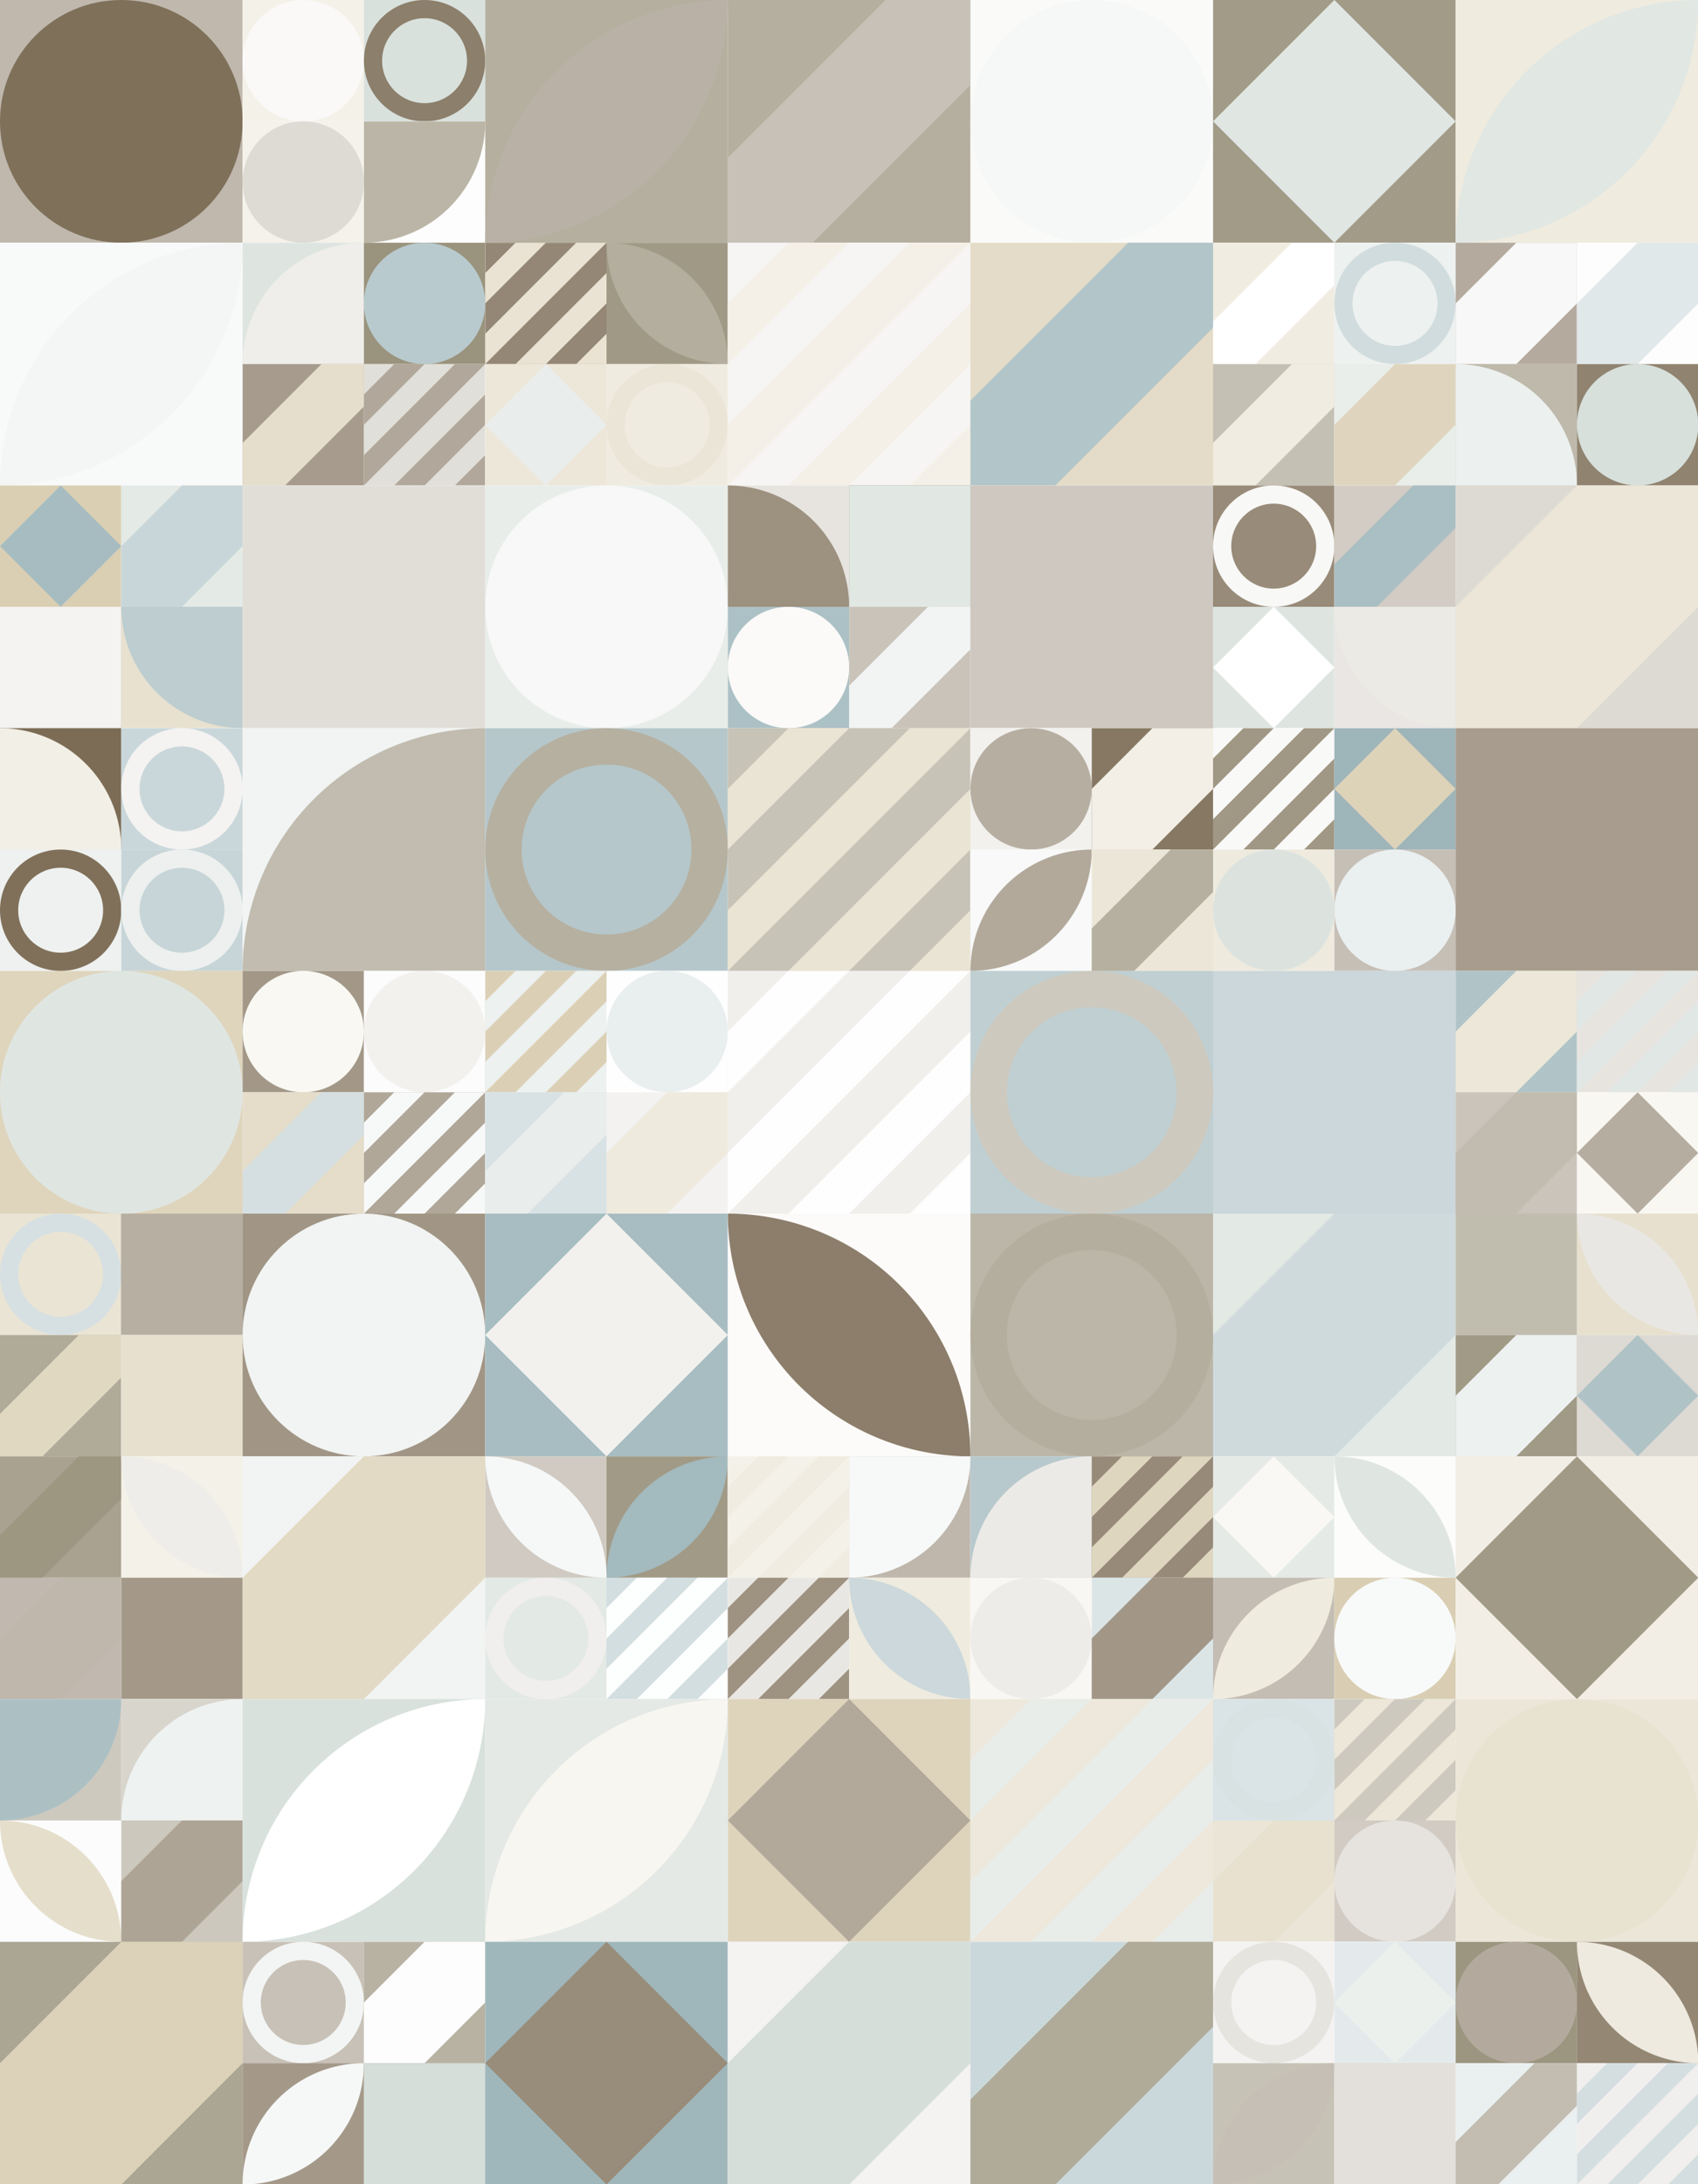 <?xml version="1.0" standalone="no"?><svg xmlns:xlink="http://www.w3.org/1999/xlink" xmlns="http://www.w3.org/2000/svg" viewBox="0 0 1000 1285.714" preserveAspectRatio="xMaxYMax slice"><rect x="0" y="0" width="1000" height="1285.714" fill="#333333" stroke="none"/><g transform="scale(1.786)"><rect x="0" y="0" width="560" height="720" fill="#ffffff"/><rect x="0" y="0" width="80" height="80" fill="#c0b8ad"/><circle cx="40" cy="40" r="40" fill="#7f705a"/><rect x="80" y="0" width="80" height="80" fill="#ffffff"/><rect x="80" y="0" width="40" height="40" fill="#f4f1e9"/><circle cx="100" cy="20" r="20" fill="#faf9f8"/><rect x="120" y="0" width="40" height="40" fill="#d9e1dd"/><g transform="translate(120,0) scale(2) rotate(0)"><path fill-rule="evenodd" clip-rule="evenodd" d="M10 20C15.523 20 20 15.523 20 10C20 4.477 15.523 0 10 0C4.477 0 0 4.477 0 10C0 15.523 4.477 20 10 20ZM10 17C13.866 17 17 13.866 17 10C17 6.134 13.866 3 10 3C6.134 3 3 6.134 3 10C3 13.866 6.134 17 10 17Z" fill="#8c7f6b"/></g><rect x="80" y="40" width="40" height="40" fill="#f5f2eb"/><circle cx="100" cy="60" r="20" fill="#dedad4"/><rect x="120" y="40" width="40" height="40" fill="#fdfdfd"/><path d="M 120 80 A 40 40 0 0 0 160 40 L 120 40" fill="#bab5a6"/><rect x="160" y="0" width="80" height="80" fill="#b5af9f"/><path d="M 160 80 A 80 80 0 0 1  240 0 L 160 80 A 80 80 0 0 0 240 0" fill="#b9b1a5"/><rect x="240" y="0" width="80" height="80" fill="#b5af9f"/><g transform="translate(240,0) scale(4) rotate(0)"><path d="M13 0H20V7L7 20H0V13L13 0Z" fill="#c7c1b7"/></g><rect x="320" y="0" width="80" height="80" fill="#fafaf9"/><circle cx="360" cy="40" r="40" fill="#f6f8f7"/><rect x="400" y="0" width="80" height="80" fill="#a29b88"/><g transform="translate(400,0) scale(4) rotate(0)"><path d="M10 0L20 10L10 20L0 10L10 0Z" fill="#e0e7e3"/></g><rect x="480" y="0" width="80" height="80" fill="#efebdf"/><path d="M 480 80 A 80 80 0 0 1  560 0 L 480 80 A 80 80 0 0 0 560 0" fill="#e1e7e3"/><rect x="0" y="80" width="80" height="80" fill="#f8fafa"/><path d="M 0 160 A 80 80 0 0 1  80 80 L 0 160 A 80 80 0 0 0 80 80" fill="#f3f6f4"/><rect x="80" y="80" width="80" height="80" fill="#ffffff"/><rect x="80" y="80" width="40" height="40" fill="#dee5e1"/><path d="M 80 120 A 40 40 0 0 1  120 80 L 120 120" fill="#efeeea"/><rect x="120" y="80" width="40" height="40" fill="#9a937d"/><circle cx="140" cy="100" r="20" fill="#b8cacd"/><rect x="80" y="120" width="40" height="40" fill="#a69b8c"/><g transform="translate(80,120) scale(2) rotate(0)"><path d="M13 0H20V7L7 20H0V13L13 0Z" fill="#e6decc"/></g><rect x="120" y="120" width="40" height="40" fill="#e1dfd9"/><g transform="translate(120,120) scale(2) rotate(0)"><path d="M5 0H10L5 5L0 10V5L5 0Z" fill="#b1a89b"/><path d="M20 15V20H15L20 15Z" fill="#b1a89b"/><path d="M20 5V10L15 15L10 20H5L20 5Z" fill="#b1a89b"/><path d="M15 0H20L5 15L0 20V15L15 0Z" fill="#b1a89b"/></g><rect x="160" y="80" width="80" height="80" fill="#ffffff"/><rect x="160" y="80" width="40" height="40" fill="#948775"/><g transform="translate(160,80) scale(2) rotate(0)"><path d="M5 0H10L5 5L0 10V5L5 0Z" fill="#eae3d4"/><path d="M20 15V20H15L20 15Z" fill="#eae3d4"/><path d="M20 5V10L15 15L10 20H5L20 5Z" fill="#eae3d4"/><path d="M15 0H20L5 15L0 20V15L15 0Z" fill="#eae3d4"/></g><rect x="200" y="80" width="40" height="40" fill="#a09985"/><path d="M 200 80 A 40 40 0 0 1  240 120 L 200 80 A 40 40 0 0 0 240 120" fill="#b4ae9e"/><rect x="160" y="120" width="40" height="40" fill="#ede7da"/><g transform="translate(160,120) scale(2) rotate(0)"><path d="M10 0L20 10L10 20L0 10L10 0Z" fill="#e9edeb"/></g><rect x="200" y="120" width="40" height="40" fill="#f0ebe0"/><g transform="translate(200,120) scale(2) rotate(0)"><path fill-rule="evenodd" clip-rule="evenodd" d="M10 20C15.523 20 20 15.523 20 10C20 4.477 15.523 0 10 0C4.477 0 0 4.477 0 10C0 15.523 4.477 20 10 20ZM10 17C13.866 17 17 13.866 17 10C17 6.134 13.866 3 10 3C6.134 3 3 6.134 3 10C3 13.866 6.134 17 10 17Z" fill="#ebe5d7"/></g><rect x="240" y="80" width="80" height="80" fill="#f6f5f3"/><g transform="translate(240,80) scale(4) rotate(0)"><path d="M5 0H10L5 5L0 10V5L5 0Z" fill="#f4f0e8"/><path d="M20 15V20H15L20 15Z" fill="#f4f0e8"/><path d="M20 5V10L15 15L10 20H5L20 5Z" fill="#f4f0e8"/><path d="M15 0H20L5 15L0 20V15L15 0Z" fill="#f4f0e8"/></g><rect x="320" y="80" width="80" height="80" fill="#e4dcc8"/><g transform="translate(320,80) scale(4) rotate(0)"><path d="M13 0H20V7L7 20H0V13L13 0Z" fill="#b2c5c9"/></g><rect x="400" y="80" width="80" height="80" fill="#ffffff"/><rect x="400" y="80" width="40" height="40" fill="#f0ece1"/><g transform="translate(400,80) scale(2) rotate(0)"><path d="M13 0H20V7L7 20H0V13L13 0Z" fill="#ffffff"/></g><rect x="440" y="80" width="40" height="40" fill="#edf1ef"/><g transform="translate(440,80) scale(2) rotate(0)"><path fill-rule="evenodd" clip-rule="evenodd" d="M10 20C15.523 20 20 15.523 20 10C20 4.477 15.523 0 10 0C4.477 0 0 4.477 0 10C0 15.523 4.477 20 10 20ZM10 17C13.866 17 17 13.866 17 10C17 6.134 13.866 3 10 3C6.134 3 3 6.134 3 10C3 13.866 6.134 17 10 17Z" fill="#d1dcde"/></g><rect x="400" y="120" width="40" height="40" fill="#c5c0b4"/><g transform="translate(400,120) scale(2) rotate(0)"><path d="M13 0H20V7L7 20H0V13L13 0Z" fill="#f0ece1"/></g><rect x="440" y="120" width="40" height="40" fill="#e9eeeb"/><g transform="translate(440,120) scale(2) rotate(0)"><path d="M10 0H20V10L10 20H0V10L10 0Z" fill="#dfd5be"/></g><rect x="480" y="80" width="80" height="80" fill="#ffffff"/><rect x="480" y="80" width="40" height="40" fill="#b4ab9e"/><g transform="translate(480,80) scale(2) rotate(0)"><path d="M10 0H20V10L10 20H0V10L10 0Z" fill="#f7f8f7"/></g><rect x="520" y="80" width="40" height="40" fill="#fdfdfd"/><g transform="translate(520,80) scale(2) rotate(0)"><path d="M10 0H20V10L10 20H0V10L10 0Z" fill="#e1e8ea"/></g><rect x="480" y="120" width="40" height="40" fill="#beb9ab"/><path d="M 480 120 A 40 40 0 0 1 520 160 L 480 160" fill="#ecf0ee"/><rect x="520" y="120" width="40" height="40" fill="#908370"/><circle cx="540" cy="140" r="20" fill="#d7e0db"/><rect x="0" y="160" width="80" height="80" fill="#ffffff"/><rect x="0" y="160" width="40" height="40" fill="#dacfb3"/><g transform="translate(0,160) scale(2) rotate(0)"><path d="M10 0L20 10L10 20L0 10L10 0Z" fill="#a7bcc1"/></g><rect x="40" y="160" width="40" height="40" fill="#e4eae6"/><g transform="translate(40,160) scale(2) rotate(0)"><path d="M10 0H20V10L10 20H0V10L10 0Z" fill="#c9d6d9"/></g><rect x="0" y="200" width="40" height="40" fill="#988c7a"/><rect x="0" y="200" width="40" height="40" fill="#f4f3f1"/><rect x="40" y="200" width="40" height="40" fill="#e8e1d0"/><path d="M 40 200 A 40 40 0 0 0 80 240 L 80 200" fill="#bdcdd0"/><rect x="80" y="160" width="80" height="80" fill="#f7f7f5"/><rect x="80" y="160" width="80" height="80" fill="#e0ded7"/><rect x="160" y="160" width="80" height="80" fill="#e8edea"/><circle cx="200" cy="200" r="40" fill="#f7f8f7"/><rect x="240" y="160" width="80" height="80" fill="#ffffff"/><rect x="240" y="160" width="40" height="40" fill="#e7e4e0"/><path d="M 240 160 A 40 40 0 0 1 280 200 L 240 200" fill="#9d9180"/><rect x="280" y="160" width="40" height="40" fill="#867762"/><rect x="280" y="160" width="40" height="40" fill="#e1e8e4"/><rect x="240" y="200" width="40" height="40" fill="#acc1c5"/><circle cx="260" cy="220" r="20" fill="#fbfaf8"/><rect x="280" y="200" width="40" height="40" fill="#c9c3b9"/><g transform="translate(280,200) scale(2) rotate(0)"><path d="M13 0H20V7L7 20H0V13L13 0Z" fill="#f1f4f3"/></g><rect x="320" y="160" width="80" height="80" fill="#f9fbfa"/><rect x="320" y="160" width="80" height="80" fill="#cec8c0"/><rect x="400" y="160" width="80" height="80" fill="#ffffff"/><rect x="400" y="160" width="40" height="40" fill="#988b79"/><g transform="translate(400,160) scale(2) rotate(0)"><path fill-rule="evenodd" clip-rule="evenodd" d="M10 20C15.523 20 20 15.523 20 10C20 4.477 15.523 0 10 0C4.477 0 0 4.477 0 10C0 15.523 4.477 20 10 20ZM10 17C13.866 17 17 13.866 17 10C17 6.134 13.866 3 10 3C6.134 3 3 6.134 3 10C3 13.866 6.134 17 10 17Z" fill="#f8f8f6"/></g><rect x="440" y="160" width="40" height="40" fill="#d2ccc4"/><g transform="translate(440,160) scale(2) rotate(0)"><path d="M13 0H20V7L7 20H0V13L13 0Z" fill="#aabfc3"/></g><rect x="400" y="200" width="40" height="40" fill="#dee5e1"/><g transform="translate(400,200) scale(2) rotate(0)"><path d="M10 0L20 10L10 20L0 10L10 0Z" fill="#ffffff"/></g><rect x="440" y="200" width="40" height="40" fill="#e9e6e3"/><path d="M 440 200 A 40 40 0 0 0 480 240 L 480 200" fill="#ebeae5"/><rect x="480" y="160" width="80" height="80" fill="#dddad3"/><g transform="translate(480,160) scale(4) rotate(0)"><path d="M10 0H20V10L10 20H0V10L10 0Z" fill="#ece6d8"/></g><rect x="0" y="240" width="80" height="80" fill="#ffffff"/><rect x="0" y="240" width="40" height="40" fill="#7c6c56"/><path d="M 0 240 A 40 40 0 0 1 40 280 L 0 280" fill="#f2efe6"/><rect x="40" y="240" width="40" height="40" fill="#cad7da"/><g transform="translate(40,240) scale(2) rotate(0)"><path fill-rule="evenodd" clip-rule="evenodd" d="M10 20C15.523 20 20 15.523 20 10C20 4.477 15.523 0 10 0C4.477 0 0 4.477 0 10C0 15.523 4.477 20 10 20ZM10 17C13.866 17 17 13.866 17 10C17 6.134 13.866 3 10 3C6.134 3 3 6.134 3 10C3 13.866 6.134 17 10 17Z" fill="#f4f3f1"/></g><rect x="0" y="280" width="40" height="40" fill="#eef1ef"/><g transform="translate(0,280) scale(2) rotate(0)"><path fill-rule="evenodd" clip-rule="evenodd" d="M10 20C15.523 20 20 15.523 20 10C20 4.477 15.523 0 10 0C4.477 0 0 4.477 0 10C0 15.523 4.477 20 10 20ZM10 17C13.866 17 17 13.866 17 10C17 6.134 13.866 3 10 3C6.134 3 3 6.134 3 10C3 13.866 6.134 17 10 17Z" fill="#80705a"/></g><rect x="40" y="280" width="40" height="40" fill="#c7d5d8"/><g transform="translate(40,280) scale(2) rotate(0)"><path fill-rule="evenodd" clip-rule="evenodd" d="M10 20C15.523 20 20 15.523 20 10C20 4.477 15.523 0 10 0C4.477 0 0 4.477 0 10C0 15.523 4.477 20 10 20ZM10 17C13.866 17 17 13.866 17 10C17 6.134 13.866 3 10 3C6.134 3 3 6.134 3 10C3 13.866 6.134 17 10 17Z" fill="#edf0ee"/></g><rect x="80" y="240" width="80" height="80" fill="#f1f4f3"/><path d="M 80 320 A 80 80 0 0 1  160 240 L 160 320" fill="#c1bcaf"/><rect x="160" y="240" width="80" height="80" fill="#b5c7ca"/><g transform="translate(160,240) scale(4) rotate(0)"><path fill-rule="evenodd" clip-rule="evenodd" d="M10 20C15.523 20 20 15.523 20 10C20 4.477 15.523 0 10 0C4.477 0 0 4.477 0 10C0 15.523 4.477 20 10 20ZM10 17C13.866 17 17 13.866 17 10C17 6.134 13.866 3 10 3C6.134 3 3 6.134 3 10C3 13.866 6.134 17 10 17Z" fill="#b6b0a1"/></g><rect x="240" y="240" width="80" height="80" fill="#c7c3b7"/><g transform="translate(240,240) scale(4) rotate(0)"><path d="M5 0H10L5 5L0 10V5L5 0Z" fill="#eae4d4"/><path d="M20 15V20H15L20 15Z" fill="#eae4d4"/><path d="M20 5V10L15 15L10 20H5L20 5Z" fill="#eae4d4"/><path d="M15 0H20L5 15L0 20V15L15 0Z" fill="#eae4d4"/></g><rect x="320" y="240" width="80" height="80" fill="#ffffff"/><rect x="320" y="240" width="40" height="40" fill="#f2f1ee"/><circle cx="340" cy="260" r="20" fill="#b7aea2"/><rect x="360" y="240" width="40" height="40" fill="#867863"/><g transform="translate(360,240) scale(2) rotate(0)"><path d="M10 0H20V10L10 20H0V10L10 0Z" fill="#f3efe6"/></g><rect x="320" y="280" width="40" height="40" fill="#f8f9f8"/><path d="M 320 320 A 40 40 0 0 1  360 280 L 320 320 A 40 40 0 0 0 360 280" fill="#b2a99b"/><rect x="360" y="280" width="40" height="40" fill="#ece6d8"/><g transform="translate(360,280) scale(2) rotate(0)"><path d="M13 0H20V7L7 20H0V13L13 0Z" fill="#b6b0a0"/></g><rect x="400" y="240" width="80" height="80" fill="#ffffff"/><rect x="400" y="240" width="40" height="40" fill="#f9f9f8"/><g transform="translate(400,240) scale(2) rotate(0)"><path d="M5 0H10L5 5L0 10V5L5 0Z" fill="#a09884"/><path d="M20 15V20H15L20 15Z" fill="#a09884"/><path d="M20 5V10L15 15L10 20H5L20 5Z" fill="#a09884"/><path d="M15 0H20L5 15L0 20V15L15 0Z" fill="#a09884"/></g><rect x="440" y="240" width="40" height="40" fill="#9eb5ba"/><g transform="translate(440,240) scale(2) rotate(0)"><path d="M10 0L20 10L10 20L0 10L10 0Z" fill="#ddd3b9"/></g><rect x="400" y="280" width="40" height="40" fill="#eeeade"/><circle cx="420" cy="300" r="20" fill="#dce3df"/><rect x="440" y="280" width="40" height="40" fill="#c6bfb6"/><circle cx="460" cy="300" r="20" fill="#eaeff0"/><rect x="480" y="240" width="80" height="80" fill="#faf8f4"/><rect x="480" y="240" width="80" height="80" fill="#a79c8d"/><rect x="0" y="320" width="80" height="80" fill="#dfd5bd"/><circle cx="40" cy="360" r="40" fill="#dfe6e2"/><rect x="80" y="320" width="80" height="80" fill="#ffffff"/><rect x="80" y="320" width="40" height="40" fill="#a39888"/><circle cx="100" cy="340" r="20" fill="#f9f8f3"/><rect x="120" y="320" width="40" height="40" fill="#fcfcfd"/><circle cx="140" cy="340" r="20" fill="#f2f1ee"/><rect x="80" y="360" width="40" height="40" fill="#e5ddca"/><g transform="translate(80,360) scale(2) rotate(0)"><path d="M13 0H20V7L7 20H0V13L13 0Z" fill="#d5dfe1"/></g><rect x="120" y="360" width="40" height="40" fill="#b0a799"/><g transform="translate(120,360) scale(2) rotate(0)"><path d="M5 0H10L5 5L0 10V5L5 0Z" fill="#f7f9f8"/><path d="M20 15V20H15L20 15Z" fill="#f7f9f8"/><path d="M20 5V10L15 15L10 20H5L20 5Z" fill="#f7f9f8"/><path d="M15 0H20L5 15L0 20V15L15 0Z" fill="#f7f9f8"/></g><rect x="160" y="320" width="80" height="80" fill="#ffffff"/><rect x="160" y="320" width="40" height="40" fill="#dbd0b6"/><g transform="translate(160,320) scale(2) rotate(0)"><path d="M5 0H10L5 5L0 10V5L5 0Z" fill="#edf1ef"/><path d="M20 15V20H15L20 15Z" fill="#edf1ef"/><path d="M20 5V10L15 15L10 20H5L20 5Z" fill="#edf1ef"/><path d="M15 0H20L5 15L0 20V15L15 0Z" fill="#edf1ef"/></g><rect x="200" y="320" width="40" height="40" fill="#fefefe"/><circle cx="220" cy="340" r="20" fill="#e9eeef"/><rect x="160" y="360" width="40" height="40" fill="#d8e2e4"/><g transform="translate(160,360) scale(2) rotate(0)"><path d="M13 0H20V7L7 20H0V13L13 0Z" fill="#e9edeb"/></g><rect x="200" y="360" width="40" height="40" fill="#f3f2f0"/><g transform="translate(200,360) scale(2) rotate(0)"><path d="M10 0H20V10L10 20H0V10L10 0Z" fill="#efeade"/></g><rect x="240" y="320" width="80" height="80" fill="#f0efec"/><g transform="translate(240,320) scale(4) rotate(0)"><path d="M5 0H10L5 5L0 10V5L5 0Z" fill="#fffefe"/><path d="M20 15V20H15L20 15Z" fill="#fffefe"/><path d="M20 5V10L15 15L10 20H5L20 5Z" fill="#fffefe"/><path d="M15 0H20L5 15L0 20V15L15 0Z" fill="#fffefe"/></g><rect x="320" y="320" width="80" height="80" fill="#bfcfd2"/><g transform="translate(320,320) scale(4) rotate(0)"><path fill-rule="evenodd" clip-rule="evenodd" d="M10 20C15.523 20 20 15.523 20 10C20 4.477 15.523 0 10 0C4.477 0 0 4.477 0 10C0 15.523 4.477 20 10 20ZM10 17C13.866 17 17 13.866 17 10C17 6.134 13.866 3 10 3C6.134 3 3 6.134 3 10C3 13.866 6.134 17 10 17Z" fill="#cdc9be"/></g><rect x="400" y="320" width="80" height="80" fill="#fdfdfd"/><rect x="400" y="320" width="80" height="80" fill="#cbd7da"/><rect x="480" y="320" width="80" height="80" fill="#ffffff"/><rect x="480" y="320" width="40" height="40" fill="#b0c4c8"/><g transform="translate(480,320) scale(2) rotate(0)"><path d="M10 0H20V10L10 20H0V10L10 0Z" fill="#ece7d9"/></g><rect x="520" y="320" width="40" height="40" fill="#e7e4e0"/><g transform="translate(520,320) scale(2) rotate(0)"><path d="M5 0H10L5 5L0 10V5L5 0Z" fill="#e1e7e4"/><path d="M20 15V20H15L20 15Z" fill="#e1e7e4"/><path d="M20 5V10L15 15L10 20H5L20 5Z" fill="#e1e7e4"/><path d="M15 0H20L5 15L0 20V15L15 0Z" fill="#e1e7e4"/></g><rect x="480" y="360" width="40" height="40" fill="#cbc4bb"/><g transform="translate(480,360) scale(2) rotate(0)"><path d="M10 0H20V10L10 20H0V10L10 0Z" fill="#c1bcaf"/></g><rect x="520" y="360" width="40" height="40" fill="#f9f7f2"/><g transform="translate(520,360) scale(2) rotate(0)"><path d="M10 0L20 10L10 20L0 10L10 0Z" fill="#b6ada1"/></g><rect x="0" y="400" width="80" height="80" fill="#ffffff"/><rect x="0" y="400" width="40" height="40" fill="#eae4d4"/><g transform="translate(0,400) scale(2) rotate(0)"><path fill-rule="evenodd" clip-rule="evenodd" d="M10 20C15.523 20 20 15.523 20 10C20 4.477 15.523 0 10 0C4.477 0 0 4.477 0 10C0 15.523 4.477 20 10 20ZM10 17C13.866 17 17 13.866 17 10C17 6.134 13.866 3 10 3C6.134 3 3 6.134 3 10C3 13.866 6.134 17 10 17Z" fill="#d6e0e2"/></g><rect x="40" y="400" width="40" height="40" fill="#877864"/><rect x="40" y="400" width="40" height="40" fill="#b7afa2"/><rect x="0" y="440" width="40" height="40" fill="#b0aa99"/><g transform="translate(0,440) scale(2) rotate(0)"><path d="M13 0H20V7L7 20H0V13L13 0Z" fill="#e1d8c1"/></g><rect x="40" y="440" width="40" height="40" fill="#f7f9f8"/><rect x="40" y="440" width="40" height="40" fill="#e7e0cf"/><rect x="80" y="400" width="80" height="80" fill="#a19585"/><circle cx="120" cy="440" r="40" fill="#f1f4f2"/><rect x="160" y="400" width="80" height="80" fill="#a7bdc1"/><g transform="translate(160,400) scale(4) rotate(0)"><path d="M10 0L20 10L10 20L0 10L10 0Z" fill="#f2f1ee"/></g><rect x="240" y="400" width="80" height="80" fill="#fcfbf9"/><path d="M 240 400 A 80 80 0 0 1  320 480 L 240 400 A 80 80 0 0 0 320 480" fill="#8c7e6b"/><rect x="320" y="400" width="80" height="80" fill="#bbb6a8"/><g transform="translate(320,400) scale(4) rotate(0)"><path fill-rule="evenodd" clip-rule="evenodd" d="M10 20C15.523 20 20 15.523 20 10C20 4.477 15.523 0 10 0C4.477 0 0 4.477 0 10C0 15.523 4.477 20 10 20ZM10 17C13.866 17 17 13.866 17 10C17 6.134 13.866 3 10 3C6.134 3 3 6.134 3 10C3 13.866 6.134 17 10 17Z" fill="#b4ae9e"/></g><rect x="400" y="400" width="80" height="80" fill="#e3e9e5"/><g transform="translate(400,400) scale(4) rotate(0)"><path d="M10 0H20V10L10 20H0V10L10 0Z" fill="#cfdadd"/></g><rect x="480" y="400" width="80" height="80" fill="#ffffff"/><rect x="480" y="400" width="40" height="40" fill="#fdfdfd"/><rect x="480" y="400" width="40" height="40" fill="#c0bcae"/><rect x="520" y="400" width="40" height="40" fill="#e7e0ce"/><path d="M 520 400 A 40 40 0 0 1  560 440 L 520 400 A 40 40 0 0 0 560 440" fill="#e9e7e3"/><rect x="480" y="440" width="40" height="40" fill="#a19a86"/><g transform="translate(480,440) scale(2) rotate(0)"><path d="M10 0H20V10L10 20H0V10L10 0Z" fill="#edf1ef"/></g><rect x="520" y="440" width="40" height="40" fill="#ddd9d3"/><g transform="translate(520,440) scale(2) rotate(0)"><path d="M10 0L20 10L10 20L0 10L10 0Z" fill="#afc3c7"/></g><rect x="0" y="480" width="80" height="80" fill="#ffffff"/><rect x="0" y="480" width="40" height="40" fill="#a9a290"/><g transform="translate(0,480) scale(2) rotate(0)"><path d="M13 0H20V7L7 20H0V13L13 0Z" fill="#9d9681"/></g><rect x="40" y="480" width="40" height="40" fill="#f4f1e8"/><path d="M 40 480 A 40 40 0 0 1  80 520 L 40 480 A 40 40 0 0 0 80 520" fill="#eeede9"/><rect x="0" y="520" width="40" height="40" fill="#c1b9af"/><g transform="translate(0,520) scale(2) rotate(0)"><path d="M10 0H20V10L10 20H0V10L10 0Z" fill="#bfb7ac"/></g><rect x="40" y="520" width="40" height="40" fill="#ecebe7"/><rect x="40" y="520" width="40" height="40" fill="#a49989"/><rect x="80" y="480" width="80" height="80" fill="#f1f4f2"/><g transform="translate(80,480) scale(4) rotate(0)"><path d="M10 0H20V10L10 20H0V10L10 0Z" fill="#e2dac4"/></g><rect x="160" y="480" width="80" height="80" fill="#ffffff"/><rect x="160" y="480" width="40" height="40" fill="#d0cac2"/><path d="M 160 480 A 40 40 0 0 1  200 520 L 160 480 A 40 40 0 0 0 200 520" fill="#f6f8f7"/><rect x="200" y="480" width="40" height="40" fill="#a19a86"/><path d="M 200 520 A 40 40 0 0 1  240 480 L 200 520 A 40 40 0 0 0 240 480" fill="#a3babe"/><rect x="160" y="520" width="40" height="40" fill="#e3e9e5"/><g transform="translate(160,520) scale(2) rotate(0)"><path fill-rule="evenodd" clip-rule="evenodd" d="M10 20C15.523 20 20 15.523 20 10C20 4.477 15.523 0 10 0C4.477 0 0 4.477 0 10C0 15.523 4.477 20 10 20ZM10 17C13.866 17 17 13.866 17 10C17 6.134 13.866 3 10 3C6.134 3 3 6.134 3 10C3 13.866 6.134 17 10 17Z" fill="#f1efed"/></g><rect x="200" y="520" width="40" height="40" fill="#d3dee0"/><g transform="translate(200,520) scale(2) rotate(0)"><path d="M5 0H10L5 5L0 10V5L5 0Z" fill="#fdfefe"/><path d="M20 15V20H15L20 15Z" fill="#fdfefe"/><path d="M20 5V10L15 15L10 20H5L20 5Z" fill="#fdfefe"/><path d="M15 0H20L5 15L0 20V15L15 0Z" fill="#fdfefe"/></g><rect x="240" y="480" width="80" height="80" fill="#ffffff"/><rect x="240" y="480" width="40" height="40" fill="#f4f1e8"/><g transform="translate(240,480) scale(2) rotate(0)"><path d="M5 0H10L5 5L0 10V5L5 0Z" fill="#f0ece1"/><path d="M20 15V20H15L20 15Z" fill="#f0ece1"/><path d="M20 5V10L15 15L10 20H5L20 5Z" fill="#f0ece1"/><path d="M15 0H20L5 15L0 20V15L15 0Z" fill="#f0ece1"/></g><rect x="280" y="480" width="40" height="40" fill="#bfb7ac"/><path d="M 280 520 A 40 40 0 0 0 320 480 L 280 480" fill="#f7f9f9"/><rect x="240" y="520" width="40" height="40" fill="#e9e7e3"/><g transform="translate(240,520) scale(2) rotate(0)"><path d="M5 0H10L5 5L0 10V5L5 0Z" fill="#9e9281"/><path d="M20 15V20H15L20 15Z" fill="#9e9281"/><path d="M20 5V10L15 15L10 20H5L20 5Z" fill="#9e9281"/><path d="M15 0H20L5 15L0 20V15L15 0Z" fill="#9e9281"/></g><rect x="280" y="520" width="40" height="40" fill="#efebdf"/><path d="M 280 520 A 40 40 0 0 1  320 560 L 280 520 A 40 40 0 0 0 320 560" fill="#ccd8db"/><rect x="320" y="480" width="80" height="80" fill="#ffffff"/><rect x="320" y="480" width="40" height="40" fill="#b8c9cd"/><path d="M 320 520 A 40 40 0 0 1  360 480 L 360 520" fill="#eceae7"/><rect x="360" y="480" width="40" height="40" fill="#978a79"/><g transform="translate(360,480) scale(2) rotate(0)"><path d="M5 0H10L5 5L0 10V5L5 0Z" fill="#dfd6bf"/><path d="M20 15V20H15L20 15Z" fill="#dfd6bf"/><path d="M20 5V10L15 15L10 20H5L20 5Z" fill="#dfd6bf"/><path d="M15 0H20L5 15L0 20V15L15 0Z" fill="#dfd6bf"/></g><rect x="320" y="520" width="40" height="40" fill="#f9f7f3"/><circle cx="340" cy="540" r="20" fill="#edece8"/><rect x="360" y="520" width="40" height="40" fill="#dce5e6"/><g transform="translate(360,520) scale(2) rotate(0)"><path d="M10 0H20V10L10 20H0V10L10 0Z" fill="#a29787"/></g><rect x="400" y="480" width="80" height="80" fill="#ffffff"/><rect x="400" y="480" width="40" height="40" fill="#e5eae7"/><g transform="translate(400,480) scale(2) rotate(0)"><path d="M10 0L20 10L10 20L0 10L10 0Z" fill="#faf8f4"/></g><rect x="440" y="480" width="40" height="40" fill="#fcfcfa"/><path d="M 440 480 A 40 40 0 0 1  480 520 L 440 480 A 40 40 0 0 0 480 520" fill="#dfe6e2"/><rect x="400" y="520" width="40" height="40" fill="#c4bdb3"/><path d="M 400 560 A 40 40 0 0 1  440 520 L 400 560 A 40 40 0 0 0 440 520" fill="#efebdf"/><rect x="440" y="520" width="40" height="40" fill="#d9ceb3"/><circle cx="460" cy="540" r="20" fill="#f8faf9"/><rect x="480" y="480" width="80" height="80" fill="#f2eee5"/><g transform="translate(480,480) scale(4) rotate(0)"><path d="M10 0L20 10L10 20L0 10L10 0Z" fill="#a19a86"/></g><rect x="0" y="560" width="80" height="80" fill="#ffffff"/><rect x="0" y="560" width="40" height="40" fill="#cdc9bf"/><path d="M 0 600 A 40 40 0 0 0 40 560 L 0 560" fill="#acc0c4"/><rect x="40" y="560" width="40" height="40" fill="#d8d5cc"/><path d="M 40 600 A 40 40 0 0 1  80 560 L 80 600" fill="#eef2f0"/><rect x="0" y="600" width="40" height="40" fill="#fbfcfb"/><path d="M 0 600 A 40 40 0 0 1  40 640 L 0 600 A 40 40 0 0 0 40 640" fill="#e5decb"/><rect x="40" y="600" width="40" height="40" fill="#ccc8bd"/><g transform="translate(40,600) scale(2) rotate(0)"><path d="M10 0H20V10L10 20H0V10L10 0Z" fill="#aea496"/></g><rect x="80" y="560" width="80" height="80" fill="#d8e1dc"/><path d="M 80 640 A 80 80 0 0 1  160 560 L 80 640 A 80 80 0 0 0 160 560" fill="#ffffff"/><rect x="160" y="560" width="80" height="80" fill="#e4e9e6"/><path d="M 160 640 A 80 80 0 0 1  240 560 L 160 640 A 80 80 0 0 0 240 560" fill="#f8f6f1"/><rect x="240" y="560" width="80" height="80" fill="#ded4bc"/><g transform="translate(240,560) scale(4) rotate(0)"><path d="M10 0L20 10L10 20L0 10L10 0Z" fill="#b2a99b"/></g><rect x="320" y="560" width="80" height="80" fill="#ede8db"/><g transform="translate(320,560) scale(4) rotate(0)"><path d="M5 0H10L5 5L0 10V5L5 0Z" fill="#e8edea"/><path d="M20 15V20H15L20 15Z" fill="#e8edea"/><path d="M20 5V10L15 15L10 20H5L20 5Z" fill="#e8edea"/><path d="M15 0H20L5 15L0 20V15L15 0Z" fill="#e8edea"/></g><rect x="400" y="560" width="80" height="80" fill="#ffffff"/><rect x="400" y="560" width="40" height="40" fill="#dae3e5"/><g transform="translate(400,560) scale(2) rotate(0)"><path fill-rule="evenodd" clip-rule="evenodd" d="M10 20C15.523 20 20 15.523 20 10C20 4.477 15.523 0 10 0C4.477 0 0 4.477 0 10C0 15.523 4.477 20 10 20ZM10 17C13.866 17 17 13.866 17 10C17 6.134 13.866 3 10 3C6.134 3 3 6.134 3 10C3 13.866 6.134 17 10 17Z" fill="#d8e2e3"/></g><rect x="440" y="560" width="40" height="40" fill="#cdc9bf"/><g transform="translate(440,560) scale(2) rotate(0)"><path d="M5 0H10L5 5L0 10V5L5 0Z" fill="#ece7d9"/><path d="M20 15V20H15L20 15Z" fill="#ece7d9"/><path d="M20 5V10L15 15L10 20H5L20 5Z" fill="#ece7d9"/><path d="M15 0H20L5 15L0 20V15L15 0Z" fill="#ece7d9"/></g><rect x="400" y="600" width="40" height="40" fill="#ebe5d7"/><g transform="translate(400,600) scale(2) rotate(0)"><path d="M10 0H20V10L10 20H0V10L10 0Z" fill="#e8e1d0"/></g><rect x="440" y="600" width="40" height="40" fill="#d1cbc3"/><circle cx="460" cy="620" r="20" fill="#e6e3df"/><rect x="480" y="560" width="80" height="80" fill="#ebe6d7"/><circle cx="520" cy="600" r="40" fill="#e8e2d1"/><rect x="0" y="640" width="80" height="80" fill="#aba593"/><g transform="translate(0,640) scale(4) rotate(0)"><path d="M10 0H20V10L10 20H0V10L10 0Z" fill="#dcd2b9"/></g><rect x="80" y="640" width="80" height="80" fill="#ffffff"/><rect x="80" y="640" width="40" height="40" fill="#c8c1b7"/><g transform="translate(80,640) scale(2) rotate(0)"><path fill-rule="evenodd" clip-rule="evenodd" d="M10 20C15.523 20 20 15.523 20 10C20 4.477 15.523 0 10 0C4.477 0 0 4.477 0 10C0 15.523 4.477 20 10 20ZM10 17C13.866 17 17 13.866 17 10C17 6.134 13.866 3 10 3C6.134 3 3 6.134 3 10C3 13.866 6.134 17 10 17Z" fill="#f3f5f4"/></g><rect x="120" y="640" width="40" height="40" fill="#b8b2a3"/><g transform="translate(120,640) scale(2) rotate(0)"><path d="M10 0H20V10L10 20H0V10L10 0Z" fill="#fdfdfd"/></g><rect x="80" y="680" width="40" height="40" fill="#a49989"/><path d="M 80 720 A 40 40 0 0 1  120 680 L 80 720 A 40 40 0 0 0 120 680" fill="#f6f8f8"/><rect x="120" y="680" width="40" height="40" fill="#99927c"/><rect x="120" y="680" width="40" height="40" fill="#d5ded9"/><rect x="160" y="640" width="80" height="80" fill="#9fb7bb"/><g transform="translate(160,640) scale(4) rotate(0)"><path d="M10 0L20 10L10 20L0 10L10 0Z" fill="#988c7a"/></g><rect x="240" y="640" width="80" height="80" fill="#f4f3f1"/><g transform="translate(240,640) scale(4) rotate(0)"><path d="M10 0H20V10L10 20H0V10L10 0Z" fill="#d5ded9"/></g><rect x="320" y="640" width="80" height="80" fill="#cbd8db"/><g transform="translate(320,640) scale(4) rotate(0)"><path d="M13 0H20V7L7 20H0V13L13 0Z" fill="#b0aa99"/></g><rect x="400" y="640" width="80" height="80" fill="#ffffff"/><rect x="400" y="640" width="40" height="40" fill="#f4f3f1"/><g transform="translate(400,640) scale(2) rotate(0)"><path fill-rule="evenodd" clip-rule="evenodd" d="M10 20C15.523 20 20 15.523 20 10C20 4.477 15.523 0 10 0C4.477 0 0 4.477 0 10C0 15.523 4.477 20 10 20ZM10 17C13.866 17 17 13.866 17 10C17 6.134 13.866 3 10 3C6.134 3 3 6.134 3 10C3 13.866 6.134 17 10 17Z" fill="#e6e4df"/></g><rect x="440" y="640" width="40" height="40" fill="#e4eaec"/><g transform="translate(440,640) scale(2) rotate(0)"><path d="M10 0L20 10L10 20L0 10L10 0Z" fill="#ecf0ed"/></g><rect x="400" y="680" width="40" height="40" fill="#c6c2b6"/><path d="M 400 720 A 40 40 0 0 1  440 680 L 400 720 A 40 40 0 0 0 440 680" fill="#c6bfb6"/><rect x="440" y="680" width="40" height="40" fill="#ded5bd"/><rect x="440" y="680" width="40" height="40" fill="#e3e0db"/><rect x="480" y="640" width="80" height="80" fill="#ffffff"/><rect x="480" y="640" width="40" height="40" fill="#9c957f"/><circle cx="500" cy="660" r="20" fill="#b3aa9d"/><rect x="520" y="640" width="40" height="40" fill="#948875"/><path d="M 520 640 A 40 40 0 0 1  560 680 L 520 640 A 40 40 0 0 0 560 680" fill="#efeadf"/><rect x="480" y="680" width="40" height="40" fill="#eaeff0"/><g transform="translate(480,680) scale(2) rotate(0)"><path d="M13 0H20V7L7 20H0V13L13 0Z" fill="#c2bdb0"/></g><rect x="520" y="680" width="40" height="40" fill="#f1efed"/><g transform="translate(520,680) scale(2) rotate(0)"><path d="M5 0H10L5 5L0 10V5L5 0Z" fill="#d4dee0"/><path d="M20 15V20H15L20 15Z" fill="#d4dee0"/><path d="M20 5V10L15 15L10 20H5L20 5Z" fill="#d4dee0"/><path d="M15 0H20L5 15L0 20V15L15 0Z" fill="#d4dee0"/></g></g></svg>
